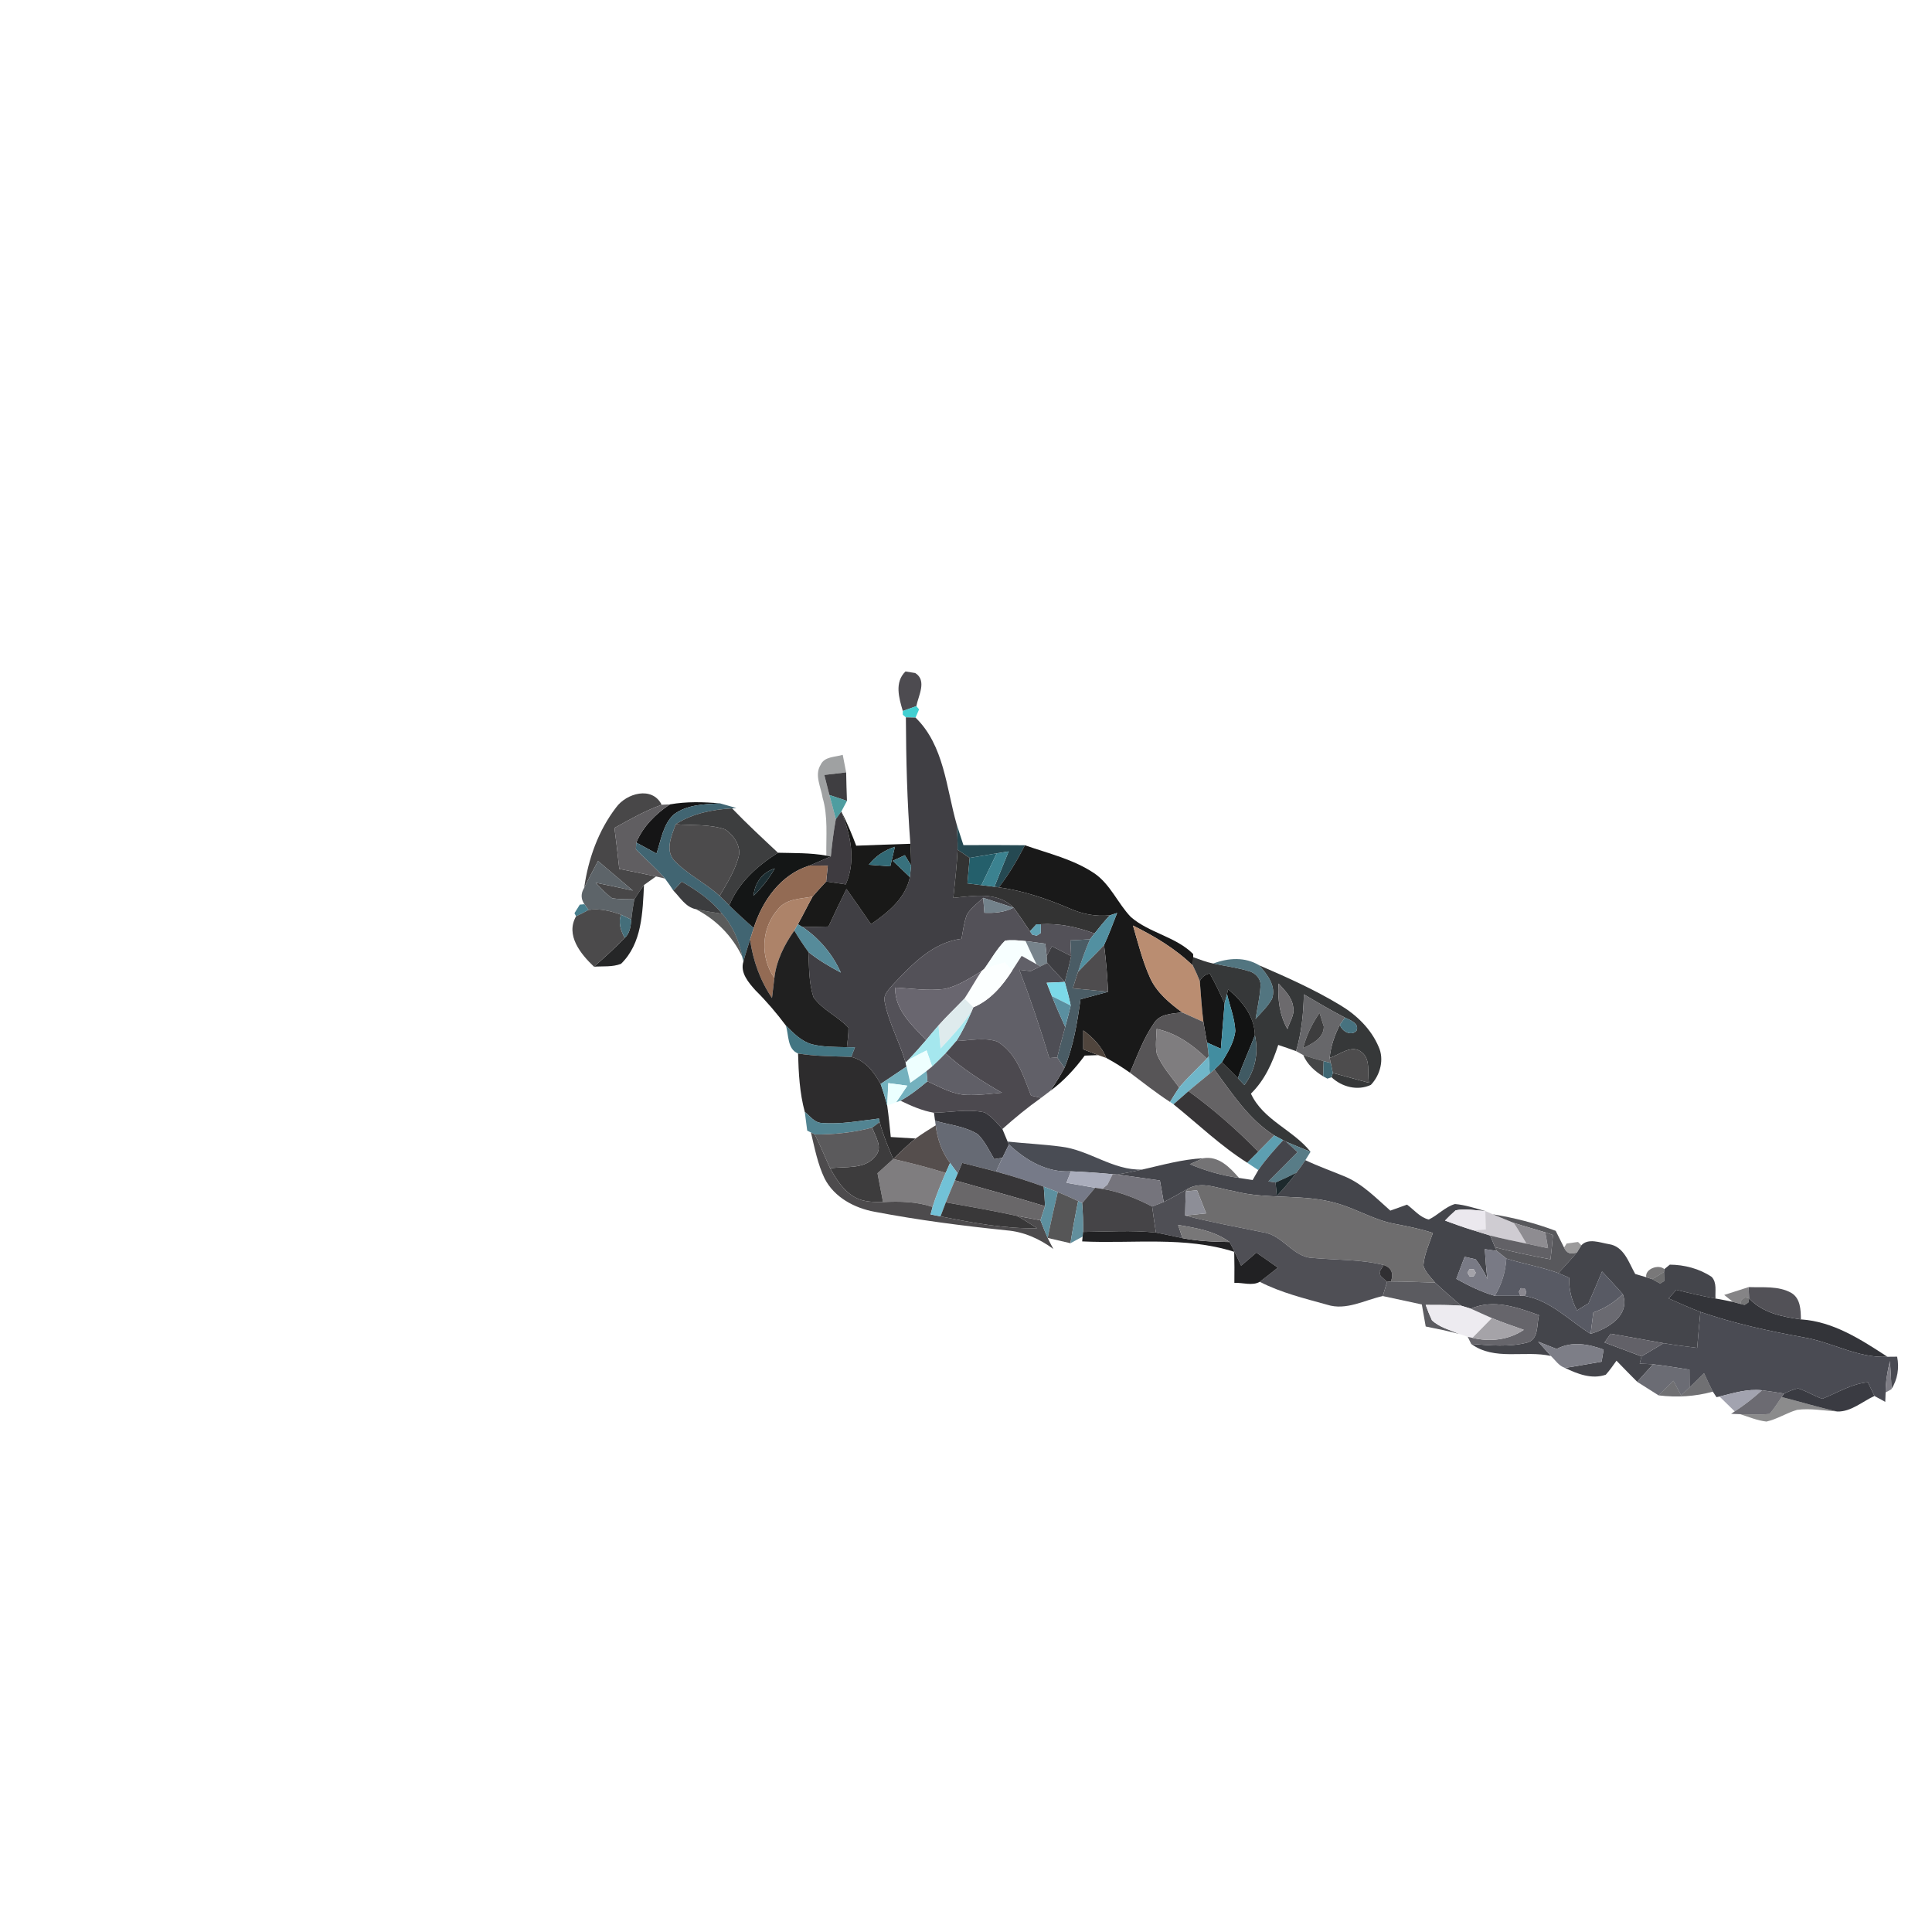 <?xml version="1.0" encoding="UTF-8" ?>
<!DOCTYPE svg PUBLIC "-//W3C//DTD SVG 1.1//EN" "http://www.w3.org/Graphics/SVG/1.1/DTD/svg11.dtd">
<svg width="384pt" height="384pt" viewBox="0 0 384 384" version="1.1" xmlns="http://www.w3.org/2000/svg">
<g id="#363439e1">
<path fill="#363439" opacity="0.88" d=" M 179.44 141.31 C 178.68 138.74 177.75 135.62 179.97 133.46 C 180.45 133.54 181.42 133.69 181.91 133.77 C 184.30 135.27 182.53 138.27 182.13 140.35 C 181.45 140.59 180.11 141.07 179.44 141.31 Z" />
</g>
<g id="#2ecacce9">
<path fill="#2ecacc" opacity="0.91" d=" M 179.44 141.31 C 180.11 141.07 181.45 140.59 182.13 140.35 L 182.67 141.00 C 182.50 141.41 182.15 142.22 181.97 142.63 C 181.49 142.62 180.53 142.59 180.05 142.58 L 179.43 142.05 L 179.44 141.31 Z" />
</g>
<g id="#403f44ff">
<path fill="#403f44" opacity="1.00" d=" M 180.05 142.58 C 180.53 142.59 181.49 142.62 181.97 142.63 C 187.68 148.19 188.07 156.62 190.15 163.87 C 190.29 165.54 190.34 167.21 190.33 168.89 C 190.17 172.09 189.82 175.28 189.48 178.46 C 193.53 178.08 198.25 177.14 201.45 180.40 C 199.44 179.74 197.42 179.10 195.42 178.45 C 194.30 179.53 192.94 180.45 192.16 181.83 C 191.60 183.36 191.41 184.99 191.11 186.59 C 185.37 187.32 181.31 191.66 177.54 195.63 C 176.74 196.60 175.53 197.62 175.82 199.04 C 176.62 203.28 178.81 207.09 180.00 211.22 L 180.18 211.99 C 178.46 213.14 176.75 214.30 175.03 215.45 C 173.72 213.07 171.96 210.75 169.19 210.06 C 169.38 209.58 169.75 208.63 169.93 208.16 C 169.53 208.15 168.73 208.15 168.33 208.14 C 168.47 206.85 168.66 205.56 168.64 204.26 C 166.54 202.00 163.47 200.75 161.69 198.20 C 160.73 195.31 160.84 192.21 160.67 189.21 C 162.66 190.82 164.87 192.11 167.12 193.31 C 165.48 189.63 162.83 186.49 159.49 184.24 C 161.22 184.26 162.94 184.20 164.67 184.15 C 165.82 181.64 167.02 179.16 168.24 176.69 C 169.89 179.00 171.51 181.34 173.12 183.69 C 176.50 181.35 179.97 178.58 180.85 174.33 C 180.91 173.75 181.03 172.60 181.09 172.02 C 181.10 170.58 181.03 169.14 180.94 167.71 C 180.30 159.35 180.09 150.96 180.05 142.58 Z" />
</g>
<g id="#0f161865">
<path fill="#0f1618" opacity="0.40" d=" M 163.08 152.06 C 163.84 150.33 165.97 150.50 167.50 150.03 C 167.73 151.19 167.96 152.35 168.18 153.52 C 166.73 153.68 165.29 153.85 163.84 154.03 C 164.18 155.35 164.51 156.68 164.85 158.01 C 165.27 159.61 165.73 161.21 166.13 162.81 C 165.68 165.27 165.38 167.75 165.13 170.23 L 164.24 170.06 C 164.17 166.22 164.60 162.30 163.50 158.56 C 163.18 156.45 161.85 154.09 163.08 152.06 Z" />
</g>
<g id="#37363af4">
<path fill="#37363a" opacity="0.96" d=" M 163.84 154.03 C 165.29 153.85 166.73 153.68 168.18 153.52 C 168.22 155.41 168.26 157.29 168.34 159.18 C 167.18 158.79 166.01 158.40 164.85 158.01 C 164.51 156.68 164.18 155.35 163.84 154.03 Z" />
</g>
<g id="#484748fd">
<path fill="#484748" opacity="1.00" d=" M 122.46 160.48 C 124.50 157.66 129.63 156.18 131.51 159.95 C 128.23 161.14 125.18 162.86 122.13 164.56 C 122.49 167.27 122.80 169.99 123.09 172.71 C 125.52 173.19 127.96 173.66 130.38 174.20 C 129.78 174.62 128.59 175.47 128.00 175.90 C 127.32 176.82 126.68 177.77 126.08 178.75 C 124.60 178.73 123.11 178.77 121.65 178.52 C 120.42 177.66 119.43 176.51 118.38 175.45 C 120.86 175.93 123.32 176.47 125.78 177.01 C 123.47 175.05 121.17 173.09 118.86 171.13 C 117.93 172.89 116.98 174.65 116.11 176.46 C 116.91 170.74 118.92 165.09 122.46 160.48 Z" />
</g>
<g id="#28878bd2">
<path fill="#28878b" opacity="0.82" d=" M 164.85 158.01 C 166.01 158.40 167.18 158.79 168.34 159.18 C 168.06 159.71 167.50 160.77 167.22 161.30 C 166.95 161.68 166.40 162.44 166.13 162.81 C 165.73 161.21 165.27 159.61 164.85 158.01 Z" />
</g>
<g id="#151516ff">
<path fill="#151516" opacity="1.00" d=" M 133.15 159.88 C 136.43 159.29 139.79 159.39 143.11 159.67 C 139.98 159.84 136.53 159.92 133.93 161.88 C 131.77 163.87 131.39 166.99 130.49 169.65 C 129.15 168.92 127.80 168.19 126.46 167.46 C 127.80 164.27 130.30 161.77 133.15 159.88 Z" />
</g>
<g id="#605e61ff">
<path fill="#605e61" opacity="1.00" d=" M 122.13 164.56 C 125.18 162.86 128.23 161.14 131.51 159.95 C 131.92 159.93 132.74 159.90 133.15 159.88 C 130.30 161.77 127.80 164.27 126.46 167.46 C 126.44 167.80 126.41 168.48 126.39 168.81 C 128.30 170.76 130.39 172.54 132.17 174.62 C 131.72 174.51 130.82 174.30 130.38 174.20 C 127.96 173.66 125.52 173.19 123.09 172.71 C 122.80 169.99 122.49 167.27 122.13 164.56 Z" />
</g>
<g id="#416572ff">
<path fill="#416572" opacity="1.00" d=" M 133.93 161.88 C 136.53 159.92 139.98 159.84 143.11 159.67 C 143.92 159.90 145.55 160.37 146.36 160.60 L 145.50 160.67 C 141.59 160.91 137.62 161.66 134.30 163.83 C 133.51 166.05 132.17 168.87 133.95 170.97 C 136.60 173.79 140.18 175.47 143.03 178.07 C 143.68 178.68 144.32 179.31 144.95 179.95 C 146.51 181.50 148.14 182.99 149.81 184.44 C 149.63 185.02 149.26 186.17 149.08 186.75 C 148.63 188.20 148.15 189.65 147.76 191.12 L 147.51 190.11 C 146.90 186.99 145.65 184.01 143.52 181.62 C 141.37 178.90 138.48 176.94 135.50 175.23 C 135.08 175.67 134.26 176.56 133.84 177.01 C 133.31 176.19 132.76 175.39 132.17 174.62 C 130.39 172.54 128.30 170.76 126.39 168.81 C 126.41 168.48 126.44 167.80 126.46 167.46 C 127.80 168.19 129.15 168.92 130.49 169.65 C 131.39 166.99 131.77 163.87 133.93 161.88 Z" />
</g>
<g id="#3d3e3fff">
<path fill="#3d3e3f" opacity="1.00" d=" M 134.30 163.83 C 137.62 161.66 141.59 160.91 145.50 160.67 C 148.43 163.72 151.54 166.59 154.63 169.49 C 150.56 172.07 146.81 175.38 144.95 179.95 C 144.32 179.31 143.68 178.68 143.03 178.07 C 144.41 175.70 145.92 173.34 146.69 170.68 C 147.52 168.43 145.94 166.06 144.11 164.85 C 140.97 163.77 137.57 164.09 134.30 163.83 Z" />
</g>
<g id="#3e3b40ff">
<path fill="#3e3b40" opacity="1.00" d=" M 166.13 162.81 C 166.40 162.44 166.95 161.68 167.22 161.30 C 169.05 165.91 170.20 171.05 168.10 175.78 C 166.80 175.59 165.51 175.40 164.21 175.21 C 164.32 174.16 164.42 173.11 164.53 172.06 C 163.32 172.03 162.12 172.02 160.92 172.03 C 162.32 171.43 163.72 170.83 165.13 170.23 C 165.38 167.75 165.68 165.27 166.13 162.81 Z" />
</g>
<g id="#191918ff">
<path fill="#191918" opacity="1.00" d=" M 167.22 161.30 C 168.36 163.49 169.31 165.78 170.18 168.09 C 173.76 167.94 177.35 167.83 180.94 167.71 C 181.03 169.14 181.10 170.58 181.09 172.02 C 180.78 171.51 180.15 170.49 179.84 169.98 C 179.24 170.26 178.05 170.81 177.45 171.09 C 178.58 172.17 179.71 173.25 180.85 174.33 C 179.97 178.58 176.50 181.35 173.12 183.69 C 171.51 181.34 169.89 179.00 168.24 176.69 C 167.02 179.16 165.82 181.64 164.67 184.15 C 162.94 184.20 161.22 184.26 159.49 184.24 L 158.58 183.71 C 159.60 181.90 160.50 180.03 161.51 178.21 C 162.37 177.18 163.29 176.20 164.21 175.21 C 165.51 175.40 166.80 175.59 168.10 175.78 C 170.20 171.05 169.05 165.91 167.22 161.30 M 172.69 171.87 C 174.11 171.98 175.53 172.09 176.95 172.19 C 177.26 170.89 177.57 169.60 177.87 168.31 C 175.82 168.98 174.02 170.15 172.69 171.87 Z" />
</g>
<g id="#4c4b4cff">
<path fill="#4c4b4c" opacity="1.00" d=" M 133.95 170.97 C 132.17 168.87 133.51 166.05 134.30 163.83 C 137.57 164.09 140.97 163.77 144.11 164.85 C 145.94 166.06 147.52 168.43 146.69 170.68 C 145.92 173.34 144.41 175.70 143.03 178.07 C 140.18 175.47 136.60 173.79 133.95 170.97 Z" />
</g>
<g id="#21464ff9">
<path fill="#21464f" opacity="0.98" d=" M 190.15 163.87 C 190.60 165.23 191.04 166.60 191.49 167.98 C 195.56 167.95 199.63 167.96 203.71 168.00 C 202.21 170.92 200.55 173.76 198.53 176.36 L 197.65 176.25 C 198.57 173.90 199.52 171.56 200.48 169.22 C 199.89 169.31 198.70 169.51 198.11 169.61 C 196.32 169.90 194.52 170.20 192.73 170.51 C 191.93 169.97 191.13 169.43 190.33 168.89 C 190.34 167.21 190.29 165.54 190.15 163.87 Z" />
</g>
<g id="#191919ff">
<path fill="#191919" opacity="1.00" d=" M 203.71 168.00 C 208.36 169.63 213.30 170.77 217.45 173.54 C 220.69 175.72 222.14 179.53 224.77 182.27 C 228.44 185.45 233.71 186.16 237.15 189.62 L 237.16 190.25 C 237.15 190.68 237.12 191.52 237.11 191.94 C 233.66 188.58 229.49 186.09 225.19 183.96 C 226.21 187.46 227.09 191.04 228.60 194.38 C 229.92 197.28 232.46 199.38 234.97 201.23 C 232.98 201.49 230.48 201.47 229.32 203.44 C 227.25 206.43 226.03 209.90 224.59 213.21 C 223.08 212.14 221.52 211.16 219.89 210.28 C 218.96 208.01 217.27 206.24 215.31 204.81 C 215.30 206.06 215.30 207.31 215.30 208.56 C 216.28 208.94 217.27 209.33 218.27 209.71 C 217.60 209.73 216.26 209.79 215.59 209.81 C 213.64 212.45 211.41 214.88 208.75 216.82 C 209.77 215.35 210.71 213.83 211.56 212.26 C 213.38 207.92 214.11 203.24 214.76 198.61 C 216.58 198.13 218.41 197.63 220.23 197.13 C 220.09 194.02 219.85 190.92 219.44 187.84 C 220.41 185.75 221.20 183.59 222.04 181.45 C 221.68 181.57 220.95 181.81 220.59 181.93 C 217.86 182.22 215.12 181.69 212.63 180.58 C 208.11 178.64 203.42 177.06 198.53 176.36 C 200.55 173.76 202.21 170.92 203.71 168.00 Z" />
</g>
<g id="#141616ff">
<path fill="#141616" opacity="1.00" d=" M 154.63 169.49 C 157.83 169.57 161.06 169.49 164.24 170.06 L 165.13 170.23 C 163.72 170.83 162.32 171.43 160.92 172.03 C 155.21 173.79 151.55 178.96 149.81 184.44 C 148.14 182.99 146.51 181.50 144.95 179.95 C 146.81 175.38 150.56 172.07 154.63 169.49 M 149.77 178.04 C 151.43 176.43 152.85 174.60 154.00 172.60 C 151.50 173.42 150.03 175.46 149.77 178.04 Z" />
</g>
<g id="#326975ff">
<path fill="#326975" opacity="1.00" d=" M 172.69 171.87 C 174.02 170.15 175.82 168.98 177.87 168.31 C 177.57 169.60 177.26 170.89 176.95 172.19 C 175.53 172.09 174.11 171.98 172.69 171.87 Z" />
</g>
<g id="#333333ff">
<path fill="#333333" opacity="1.00" d=" M 190.33 168.89 C 191.13 169.43 191.93 169.97 192.73 170.51 C 192.58 172.20 192.43 173.89 192.28 175.58 C 192.98 175.67 194.37 175.84 195.07 175.93 C 195.71 176.01 197.01 176.17 197.65 176.25 L 198.53 176.36 C 203.42 177.06 208.11 178.64 212.63 180.58 C 215.12 181.69 217.86 182.22 220.59 181.93 C 219.51 183.08 218.52 184.30 217.54 185.54 C 214.13 184.27 210.52 183.48 206.87 183.70 L 205.99 183.71 C 205.67 184.06 205.03 184.75 204.71 185.10 C 203.63 183.52 202.61 181.91 201.45 180.40 C 198.25 177.14 193.53 178.08 189.48 178.46 C 189.82 175.28 190.17 172.09 190.33 168.89 Z" />
</g>
<g id="#245f6bff">
<path fill="#245f6b" opacity="1.00" d=" M 192.73 170.51 C 194.52 170.20 196.32 169.90 198.11 169.61 C 197.09 171.71 196.08 173.82 195.07 175.93 C 194.37 175.84 192.98 175.67 192.28 175.58 C 192.43 173.89 192.58 172.20 192.73 170.51 Z" />
</g>
<g id="#3b8290ff">
<path fill="#3b8290" opacity="1.00" d=" M 198.11 169.61 C 198.70 169.51 199.89 169.31 200.48 169.22 C 199.52 171.56 198.57 173.90 197.65 176.25 C 197.01 176.17 195.71 176.01 195.07 175.93 C 196.08 173.82 197.09 171.71 198.11 169.61 Z" />
</g>
<g id="#38717dff">
<path fill="#38717d" opacity="1.00" d=" M 177.45 171.09 C 178.05 170.81 179.24 170.26 179.84 169.98 C 180.15 170.49 180.78 171.51 181.09 172.02 C 181.03 172.60 180.91 173.75 180.85 174.33 C 179.71 173.25 178.58 172.17 177.45 171.09 Z" />
</g>
<g id="#5d6469ff">
<path fill="#5d6469" opacity="1.00" d=" M 118.86 171.13 C 121.17 173.09 123.47 175.05 125.78 177.01 C 123.32 176.47 120.86 175.93 118.38 175.45 C 119.43 176.51 120.42 177.66 121.65 178.52 C 123.11 178.77 124.60 178.73 126.08 178.75 C 125.82 180.09 125.63 181.44 125.47 182.79 C 124.97 182.54 123.96 182.05 123.46 181.81 C 121.38 181.06 119.19 180.51 116.97 180.86 C 116.77 180.57 116.36 180.00 116.16 179.72 C 115.44 178.68 115.42 177.59 116.11 176.46 C 116.98 174.65 117.93 172.89 118.86 171.13 Z" />
</g>
<g id="#936b54ff">
<path fill="#936b54" opacity="1.00" d=" M 149.81 184.44 C 151.55 178.96 155.21 173.79 160.92 172.03 C 162.12 172.02 163.32 172.03 164.53 172.06 C 164.42 173.11 164.32 174.16 164.21 175.21 C 163.29 176.20 162.37 177.18 161.51 178.21 C 159.15 178.67 156.28 178.60 154.65 180.69 C 151.29 184.48 151.04 190.24 153.91 194.39 C 153.74 195.71 153.59 197.03 153.44 198.36 C 151.09 194.89 149.66 190.90 149.08 186.75 C 149.26 186.17 149.63 185.02 149.81 184.44 Z" />
</g>
<g id="#1d2f34ff">
<path fill="#1d2f34" opacity="1.00" d=" M 149.77 178.04 C 150.03 175.46 151.50 173.42 154.00 172.60 C 152.85 174.60 151.43 176.43 149.77 178.04 Z" />
</g>
<g id="#3c3d3fff">
<path fill="#3c3d3f" opacity="1.00" d=" M 135.50 175.23 C 138.48 176.94 141.37 178.90 143.52 181.62 C 141.77 181.35 140.02 181.08 138.29 180.70 C 136.27 180.31 135.18 178.36 133.84 177.01 C 134.26 176.56 135.08 175.67 135.50 175.23 Z" />
</g>
<g id="#212223fa">
<path fill="#212223" opacity="0.98" d=" M 126.08 178.75 C 126.68 177.77 127.32 176.82 128.00 175.90 C 127.72 181.33 127.62 187.51 123.43 191.57 C 121.73 192.24 119.84 192.01 118.06 192.14 C 120.15 190.29 122.23 188.43 124.16 186.41 C 125.21 185.52 125.36 184.07 125.47 182.79 C 125.63 181.44 125.82 180.09 126.08 178.75 Z" />
</g>
<g id="#ad8369ff">
<path fill="#ad8369" opacity="1.00" d=" M 154.65 180.69 C 156.28 178.60 159.15 178.67 161.51 178.21 C 160.50 180.03 159.60 181.90 158.58 183.71 C 158.40 184.02 158.05 184.65 157.87 184.96 C 155.88 187.78 154.31 190.92 153.91 194.39 C 151.04 190.24 151.29 184.48 154.65 180.69 Z" />
</g>
<g id="#535158ff">
<path fill="#535158" opacity="1.00" d=" M 192.16 181.83 C 192.94 180.45 194.30 179.53 195.42 178.45 C 195.47 179.19 195.59 180.68 195.65 181.42 C 197.64 181.50 199.66 181.35 201.45 180.40 C 202.61 181.91 203.63 183.52 204.71 185.10 L 205.19 185.78 L 206.06 185.97 L 206.85 185.47 C 206.85 185.03 206.86 184.14 206.87 183.70 C 210.52 183.48 214.13 184.27 217.54 185.54 C 217.32 185.82 216.87 186.39 216.65 186.68 C 215.35 186.79 214.05 186.84 212.75 186.90 C 212.81 187.94 212.86 188.98 212.90 190.03 C 211.62 189.37 210.35 188.72 209.08 188.08 C 208.82 188.56 208.30 189.51 208.04 189.99 C 207.98 189.38 207.84 188.18 207.77 187.57 C 206.46 187.39 205.15 187.20 203.84 187.05 C 202.49 186.92 201.12 186.77 199.77 186.96 C 198.11 188.60 197.00 190.69 195.63 192.56 L 195.07 193.04 C 192.74 194.42 190.42 196.00 187.73 196.56 C 184.46 196.99 181.17 196.46 177.91 196.29 C 177.85 200.75 181.27 203.76 184.08 206.72 C 182.93 208.07 181.75 209.38 180.54 210.67 L 180.00 211.22 C 178.81 207.09 176.62 203.28 175.82 199.04 C 175.53 197.62 176.74 196.60 177.54 195.63 C 181.31 191.66 185.37 187.32 191.11 186.59 C 191.41 184.99 191.60 183.36 192.16 181.83 Z" />
</g>
<g id="#73828bff">
<path fill="#73828b" opacity="1.00" d=" M 195.42 178.45 C 197.42 179.10 199.44 179.74 201.45 180.40 C 199.66 181.35 197.64 181.50 195.65 181.42 C 195.59 180.68 195.47 179.19 195.42 178.45 Z" />
</g>
<g id="#477e8dff">
<path fill="#477e8d" opacity="1.00" d=" M 116.16 179.72 C 116.36 180.00 116.77 180.57 116.97 180.86 C 116.17 181.31 115.34 181.73 114.50 182.12 L 114.18 181.50 C 114.45 181.07 114.98 180.22 115.24 179.80 L 116.16 179.72 Z" />
</g>
<g id="#4b4a4bff">
<path fill="#4b4a4b" opacity="1.00" d=" M 116.97 180.86 C 119.19 180.51 121.38 181.06 123.46 181.81 C 122.81 183.34 123.42 185.03 124.16 186.41 C 122.23 188.43 120.15 190.29 118.06 192.14 C 115.43 189.65 112.35 185.88 114.50 182.12 C 115.34 181.73 116.17 181.31 116.97 180.86 Z" />
</g>
<g id="#101212af">
<path fill="#101212" opacity="0.69" d=" M 138.29 180.70 C 140.02 181.08 141.77 181.35 143.52 181.62 C 145.65 184.01 146.90 186.99 147.51 190.11 C 145.53 186.03 142.33 182.76 138.29 180.70 Z" />
</g>
<g id="#5290a1ff">
<path fill="#5290a1" opacity="1.00" d=" M 220.59 181.93 C 220.95 181.81 221.68 181.57 222.04 181.45 C 221.20 183.59 220.41 185.75 219.44 187.84 C 217.77 189.68 215.95 191.37 214.26 193.19 C 214.97 190.99 215.72 188.79 216.65 186.68 C 216.87 186.39 217.32 185.82 217.54 185.54 C 218.52 184.30 219.51 183.08 220.59 181.93 Z" />
</g>
<g id="#446e7aff">
<path fill="#446e7a" opacity="1.00" d=" M 123.46 181.81 C 123.96 182.05 124.97 182.54 125.47 182.79 C 125.36 184.07 125.21 185.52 124.16 186.41 C 123.42 185.03 122.81 183.34 123.46 181.81 Z" />
</g>
<g id="#568b9aff">
<path fill="#568b9a" opacity="1.00" d=" M 157.87 184.96 C 158.05 184.65 158.40 184.02 158.58 183.71 L 159.49 184.24 C 162.83 186.49 165.48 189.63 167.12 193.31 C 164.87 192.11 162.66 190.82 160.67 189.21 C 159.67 187.84 158.74 186.42 157.87 184.96 Z" />
</g>
<g id="#61a3b5ff">
<path fill="#61a3b5" opacity="1.00" d=" M 204.71 185.10 C 205.03 184.75 205.67 184.06 205.99 183.71 L 206.87 183.70 C 206.86 184.14 206.85 185.03 206.85 185.47 L 206.06 185.97 L 205.19 185.78 L 204.71 185.10 Z" />
</g>
<g id="#ba8d71ff">
<path fill="#ba8d71" opacity="1.00" d=" M 225.19 183.96 C 229.49 186.09 233.66 188.58 237.11 191.94 C 237.61 192.94 238.06 193.96 238.47 195.00 C 238.70 197.71 238.84 200.42 239.19 203.12 C 237.78 202.50 236.37 201.87 234.97 201.23 C 232.46 199.38 229.92 197.28 228.60 194.38 C 227.09 191.04 226.21 187.46 225.19 183.96 Z" />
</g>
<g id="#202020ff">
<path fill="#202020" opacity="1.00" d=" M 153.91 194.39 C 154.31 190.92 155.88 187.78 157.87 184.96 C 158.74 186.42 159.67 187.84 160.67 189.21 C 160.84 192.21 160.73 195.31 161.69 198.20 C 163.47 200.75 166.54 202.00 168.64 204.26 C 168.66 205.56 168.47 206.85 168.33 208.14 C 166.02 208.08 163.67 208.13 161.41 207.57 C 159.28 206.98 157.69 205.34 156.19 203.82 C 154.34 201.35 152.34 199.00 150.15 196.83 C 148.79 195.31 147.06 193.32 147.76 191.12 C 148.15 189.65 148.63 188.20 149.08 186.75 C 149.66 190.90 151.09 194.89 153.44 198.36 C 153.59 197.03 153.74 195.71 153.91 194.39 Z" />
</g>
<g id="#f7ffffff">
<path fill="#f7ffff" opacity="1.00" d=" M 199.77 186.96 C 201.12 186.77 202.49 186.92 203.84 187.05 C 204.55 188.59 205.25 190.14 206.03 191.66 C 205.04 191.10 204.05 190.54 203.06 189.99 C 202.43 190.97 201.81 191.96 201.17 192.93 C 200.81 192.53 200.08 191.71 199.72 191.30 C 198.35 191.71 196.98 192.10 195.63 192.56 C 197.00 190.69 198.11 188.60 199.77 186.96 Z" />
</g>
<g id="#4a5c65ff">
<path fill="#4a5c65" opacity="1.00" d=" M 212.75 186.90 C 214.05 186.84 215.35 186.79 216.65 186.68 C 215.72 188.79 214.97 190.99 214.26 193.19 C 213.89 194.27 213.56 195.36 213.23 196.45 C 215.56 196.65 217.89 196.87 220.23 197.13 C 218.41 197.63 216.58 198.13 214.76 198.61 C 214.11 203.24 213.38 207.92 211.56 212.26 C 211.20 211.73 210.49 210.69 210.13 210.16 C 210.64 208.14 211.16 206.12 211.72 204.11 C 212.10 202.69 212.49 201.29 212.81 199.86 C 212.49 198.28 212.07 196.72 211.63 195.17 C 212.08 193.46 212.54 191.76 212.90 190.03 C 212.86 188.98 212.81 187.94 212.75 186.90 Z" />
</g>
<g id="#77838bff">
<path fill="#77838b" opacity="1.00" d=" M 203.84 187.05 C 205.15 187.20 206.46 187.39 207.77 187.57 C 207.84 188.18 207.98 189.38 208.04 189.99 C 208.07 190.34 208.12 191.05 208.15 191.40 C 207.80 191.57 207.12 191.91 206.78 192.08 L 206.03 191.66 C 205.25 190.14 204.55 188.59 203.84 187.05 Z" />
</g>
<g id="#3e3e42ff">
<path fill="#3e3e42" opacity="1.00" d=" M 209.08 188.08 C 210.35 188.72 211.62 189.37 212.90 190.03 C 212.54 191.76 212.08 193.46 211.63 195.17 C 210.45 193.93 209.27 192.69 208.15 191.40 C 208.12 191.05 208.07 190.34 208.04 189.99 C 208.30 189.51 208.82 188.56 209.08 188.08 Z" />
</g>
<g id="#4e4c4eff">
<path fill="#4e4c4e" opacity="1.00" d=" M 214.26 193.19 C 215.95 191.37 217.77 189.68 219.44 187.84 C 219.85 190.92 220.09 194.02 220.23 197.13 C 217.89 196.87 215.56 196.65 213.23 196.45 C 213.56 195.36 213.89 194.27 214.26 193.19 Z" />
</g>
<g id="#616068ff">
<path fill="#616068" opacity="1.00" d=" M 203.06 189.99 C 204.05 190.54 205.04 191.10 206.03 191.66 L 206.78 192.08 C 206.30 192.31 205.34 192.78 204.86 193.02 C 204.11 192.93 203.35 192.84 202.60 192.75 C 204.80 198.53 206.77 204.38 208.55 210.30 C 208.94 210.27 209.74 210.20 210.13 210.16 C 210.49 210.69 211.20 211.73 211.56 212.26 C 210.71 213.83 209.77 215.35 208.75 216.82 C 208.30 217.16 207.38 217.86 206.92 218.21 C 206.42 218.10 205.42 217.87 204.92 217.75 C 203.39 213.85 202.05 209.25 198.19 207.01 C 195.58 206.13 192.75 206.81 190.06 206.92 C 191.28 205.07 192.23 203.06 193.11 201.03 L 193.46 200.21 C 196.84 198.80 199.24 195.94 201.17 192.93 C 201.81 191.96 202.43 190.97 203.06 189.99 Z" />
</g>
<g id="#363839ff">
<path fill="#363839" opacity="1.00" d=" M 237.11 191.94 C 237.12 191.52 237.15 190.68 237.16 190.25 C 238.47 190.72 239.77 191.23 241.14 191.51 C 243.49 192.02 245.90 192.31 248.21 193.02 C 249.55 193.33 250.73 194.65 250.53 196.08 C 250.39 198.25 249.90 200.38 249.55 202.52 C 250.70 201.25 251.95 200.06 252.81 198.57 C 253.74 196.00 251.86 193.68 250.29 191.87 C 255.75 194.22 261.20 196.66 266.30 199.73 C 269.59 201.69 272.50 204.48 274.01 208.05 C 275.17 210.56 274.33 213.69 272.47 215.63 C 269.82 216.86 266.72 216.05 264.65 214.11 L 264.91 213.26 C 267.31 213.90 269.70 214.57 272.10 215.22 C 271.72 213.25 272.46 210.66 270.75 209.22 C 268.73 207.41 266.31 209.64 264.28 210.27 C 264.49 207.94 265.27 205.73 266.32 203.66 C 266.66 204.96 268.57 206.05 269.62 204.85 C 270.23 203.40 268.31 202.74 267.33 202.26 C 264.54 200.83 261.86 199.22 259.15 197.64 C 259.08 201.44 258.69 205.26 257.61 208.92 C 256.43 208.49 255.25 208.09 254.06 207.69 C 252.91 211.25 251.35 214.72 248.63 217.37 C 251.08 222.66 256.99 224.54 260.48 228.93 C 258.86 228.25 257.22 227.62 255.61 226.92 L 255.04 226.62 C 254.60 226.39 253.71 225.92 253.27 225.68 C 248.19 222.48 244.87 217.31 241.37 212.58 C 241.74 212.21 242.49 211.48 242.86 211.12 C 243.93 212.17 244.99 213.21 246.04 214.29 C 246.37 214.63 247.01 215.31 247.34 215.65 C 249.49 212.78 250.19 209.25 249.42 205.76 C 249.34 201.95 246.87 198.96 244.10 196.63 L 243.88 197.58 C 243.76 198.05 243.52 198.98 243.40 199.45 C 242.48 197.43 241.55 195.41 240.44 193.48 C 239.56 193.68 238.90 194.18 238.47 195.00 C 238.06 193.96 237.61 192.94 237.11 191.94 M 254.12 195.48 C 253.93 198.61 254.32 201.77 255.89 204.53 C 256.30 203.10 257.38 201.70 257.03 200.16 C 256.81 198.22 255.34 196.85 254.12 195.48 Z" />
</g>
<g id="#37606cdb">
<path fill="#37606c" opacity="0.86" d=" M 241.14 191.51 C 244.12 190.38 247.46 190.15 250.29 191.87 C 251.86 193.68 253.74 196.00 252.81 198.57 C 251.95 200.06 250.70 201.25 249.55 202.52 C 249.90 200.38 250.39 198.25 250.53 196.08 C 250.73 194.65 249.55 193.33 248.21 193.02 C 245.90 192.31 243.49 192.02 241.14 191.51 Z" />
</g>
<g id="#fcffffff">
<path fill="#fcffff" opacity="1.00" d=" M 195.63 192.56 C 196.98 192.10 198.35 191.71 199.72 191.30 C 200.08 191.71 200.81 192.53 201.17 192.93 C 199.24 195.94 196.84 198.80 193.46 200.21 C 193.02 199.78 192.14 198.91 191.69 198.48 C 192.86 196.69 193.89 194.82 195.07 193.04 L 195.63 192.56 Z" />
</g>
<g id="#4e4e55ff">
<path fill="#4e4e55" opacity="1.00" d=" M 202.60 192.75 C 203.35 192.84 204.11 192.93 204.86 193.02 C 205.34 192.78 206.30 192.31 206.78 192.08 C 207.12 191.91 207.80 191.57 208.15 191.40 C 209.27 192.69 210.45 193.93 211.63 195.17 C 210.73 195.21 208.93 195.29 208.03 195.33 C 208.37 196.22 208.72 197.11 209.08 198.00 C 209.90 200.06 210.79 202.09 211.72 204.11 C 211.16 206.12 210.64 208.14 210.13 210.16 C 209.74 210.20 208.94 210.27 208.55 210.30 C 206.77 204.38 204.80 198.53 202.60 192.75 Z" />
</g>
<g id="#69666fff">
<path fill="#69666f" opacity="1.00" d=" M 187.73 196.56 C 190.42 196.00 192.74 194.42 195.07 193.04 C 193.89 194.82 192.86 196.69 191.69 198.48 C 189.99 200.27 188.17 201.97 186.53 203.82 C 185.69 204.77 184.89 205.75 184.08 206.72 C 181.27 203.76 177.85 200.75 177.91 196.29 C 181.17 196.46 184.46 196.99 187.73 196.56 Z" />
</g>
<g id="#151515ff">
<path fill="#151515" opacity="1.00" d=" M 238.47 195.00 C 238.90 194.18 239.56 193.68 240.44 193.48 C 241.55 195.41 242.48 197.43 243.40 199.45 C 243.12 202.44 242.92 205.45 242.66 208.45 C 241.97 208.14 240.59 207.52 239.90 207.21 C 239.67 205.84 239.40 204.49 239.19 203.12 C 238.84 200.42 238.70 197.71 238.47 195.00 Z" />
</g>
<g id="#7cd9e8ff">
<path fill="#7cd9e8" opacity="1.00" d=" M 208.03 195.33 C 208.93 195.29 210.73 195.21 211.63 195.17 C 212.07 196.72 212.49 198.28 212.81 199.86 C 211.56 199.24 210.32 198.61 209.08 198.00 C 208.72 197.11 208.37 196.22 208.03 195.33 Z" />
</g>
<g id="#6c6a6dff">
<path fill="#6c6a6d" opacity="1.00" d=" M 254.12 195.48 C 255.34 196.85 256.81 198.22 257.03 200.16 C 257.38 201.70 256.30 203.10 255.89 204.53 C 254.32 201.77 253.93 198.61 254.12 195.48 Z" />
</g>
<g id="#121313ff">
<path fill="#121313" opacity="1.00" d=" M 244.10 196.63 C 246.87 198.96 249.34 201.95 249.42 205.76 C 248.34 208.62 247.03 211.39 246.04 214.29 C 244.99 213.21 243.93 212.17 242.86 211.12 C 244.01 209.19 245.29 207.18 245.53 204.90 C 245.41 202.38 244.45 200.01 243.88 197.58 L 244.10 196.63 Z" />
</g>
<g id="#5a8fa0ff">
<path fill="#5a8fa0" opacity="1.00" d=" M 209.08 198.00 C 210.32 198.61 211.56 199.24 212.81 199.86 C 212.49 201.29 212.10 202.69 211.72 204.11 C 210.79 202.09 209.90 200.06 209.08 198.00 Z" />
</g>
<g id="#428da0ff">
<path fill="#428da0" opacity="1.00" d=" M 243.40 199.45 C 243.52 198.98 243.76 198.05 243.88 197.58 C 244.45 200.01 245.41 202.38 245.53 204.90 C 245.29 207.18 244.01 209.19 242.86 211.12 C 242.49 211.48 241.74 212.21 241.37 212.58 C 241.14 212.78 240.67 213.18 240.44 213.38 C 240.38 212.24 240.31 211.10 240.23 209.96 C 240.16 209.04 240.05 208.12 239.90 207.21 C 240.59 207.52 241.97 208.14 242.66 208.45 C 242.92 205.45 243.12 202.44 243.40 199.45 Z" />
</g>
<g id="#67676aff">
<path fill="#67676a" opacity="1.00" d=" M 259.15 197.64 C 261.86 199.22 264.54 200.83 267.33 202.26 C 267.08 202.61 266.58 203.31 266.32 203.66 C 265.27 205.73 264.49 207.94 264.28 210.27 L 264.50 211.28 C 264.14 211.19 263.44 211.00 263.09 210.91 C 261.72 210.56 260.36 210.16 259.03 209.70 C 258.68 209.51 257.97 209.12 257.61 208.92 C 258.69 205.26 259.08 201.44 259.15 197.64 M 259.00 208.34 C 260.79 207.44 263.11 206.39 263.12 204.04 C 262.91 203.35 262.49 201.99 262.27 201.31 C 260.79 203.45 259.65 205.81 259.00 208.34 Z" />
</g>
<g id="#dfebedff">
<path fill="#dfebed" opacity="1.00" d=" M 186.53 203.82 C 188.17 201.97 189.99 200.27 191.69 198.48 C 192.14 198.91 193.02 199.78 193.46 200.21 L 193.11 201.03 C 191.32 203.70 189.14 206.06 186.95 208.40 C 186.80 206.87 186.66 205.35 186.53 203.82 Z" />
</g>
<g id="#a5e7eeff">
<path fill="#a5e7ee" opacity="1.00" d=" M 186.95 208.40 C 189.14 206.06 191.32 203.70 193.11 201.03 C 192.23 203.06 191.28 205.07 190.06 206.92 C 189.37 207.75 188.66 208.57 187.93 209.37 C 187.07 210.27 186.19 211.14 185.27 211.98 C 184.90 210.91 184.53 209.84 184.16 208.78 C 182.95 209.39 181.73 210.01 180.54 210.67 C 181.75 209.38 182.93 208.07 184.08 206.72 C 184.89 205.75 185.69 204.77 186.53 203.82 C 186.66 205.35 186.80 206.87 186.95 208.40 Z" />
</g>
<g id="#575557ff">
<path fill="#575557" opacity="1.00" d=" M 229.32 203.44 C 230.48 201.47 232.98 201.49 234.97 201.23 C 236.37 201.87 237.78 202.50 239.19 203.12 C 239.40 204.49 239.67 205.84 239.90 207.21 C 240.05 208.12 240.16 209.04 240.23 209.96 L 239.87 210.40 C 237.06 207.66 233.79 205.34 229.89 204.51 C 229.85 206.16 229.59 207.84 229.93 209.47 C 230.95 211.96 232.79 213.99 234.37 216.15 C 233.74 217.09 233.14 218.05 232.55 219.02 C 229.79 217.22 227.21 215.19 224.59 213.21 C 226.03 209.90 227.25 206.43 229.32 203.44 Z" />
</g>
<g id="#3d3d3eff">
<path fill="#3d3d3e" opacity="1.00" d=" M 259.00 208.34 C 259.65 205.81 260.79 203.45 262.27 201.31 C 262.49 201.99 262.91 203.35 263.12 204.04 C 263.11 206.39 260.79 207.44 259.00 208.34 Z" />
</g>
<g id="#47727fff">
<path fill="#47727f" opacity="1.00" d=" M 266.32 203.66 C 266.58 203.31 267.08 202.61 267.33 202.26 C 268.31 202.74 270.23 203.40 269.62 204.85 C 268.57 206.05 266.66 204.96 266.32 203.66 Z" />
</g>
<g id="#366c7aee">
<path fill="#366c7a" opacity="0.93" d=" M 156.19 203.82 C 157.69 205.34 159.28 206.98 161.41 207.57 C 163.67 208.13 166.02 208.08 168.33 208.14 C 168.73 208.15 169.53 208.15 169.93 208.16 C 169.75 208.63 169.38 209.58 169.19 210.06 C 165.66 209.94 162.11 209.96 158.62 209.39 C 156.44 208.51 156.80 205.69 156.19 203.82 Z" />
</g>
<g id="#50453dfd">
<path fill="#50453d" opacity="1.00" d=" M 215.31 204.81 C 217.27 206.24 218.96 208.01 219.89 210.28 C 219.49 210.14 218.67 209.85 218.27 209.71 C 217.27 209.33 216.28 208.94 215.30 208.56 C 215.30 207.31 215.30 206.06 215.31 204.81 Z" />
</g>
<g id="#7f7d7fff">
<path fill="#7f7d7f" opacity="1.00" d=" M 229.89 204.51 C 233.79 205.34 237.06 207.66 239.87 210.40 C 238.06 212.34 236.08 214.12 234.37 216.15 C 232.79 213.99 230.95 211.96 229.93 209.47 C 229.59 207.84 229.85 206.16 229.89 204.51 Z" />
<path fill="#7f7d7f" opacity="1.00" d=" M 177.54 230.36 C 181.05 231.15 184.52 232.06 187.96 233.12 C 187.00 235.34 186.08 237.58 185.36 239.89 C 182.18 238.81 178.82 238.75 175.51 238.92 C 175.13 237.01 174.77 235.10 174.41 233.19 C 175.45 232.25 176.50 231.31 177.54 230.36 Z" />
</g>
<g id="#4c494fff">
<path fill="#4c494f" opacity="1.00" d=" M 190.06 206.92 C 192.75 206.81 195.58 206.13 198.19 207.01 C 202.05 209.25 203.39 213.85 204.92 217.75 C 205.42 217.87 206.42 218.10 206.92 218.21 C 204.23 220.12 201.69 222.21 199.23 224.40 C 198.18 223.17 197.11 221.89 195.68 221.10 C 192.37 220.37 188.97 221.10 185.63 221.17 C 183.28 220.77 181.09 219.80 178.97 218.77 C 180.91 217.71 182.64 216.33 184.33 214.92 C 186.87 216.07 189.40 217.57 192.26 217.63 C 194.56 217.70 196.86 217.40 199.14 217.18 C 195.18 214.92 191.31 212.45 187.93 209.37 C 188.66 208.57 189.37 207.75 190.06 206.92 Z" />
</g>
<g id="#405a63ff">
<path fill="#405a63" opacity="1.00" d=" M 249.42 205.76 C 250.19 209.25 249.49 212.78 247.34 215.65 C 247.01 215.31 246.37 214.63 246.04 214.29 C 247.03 211.39 248.34 208.62 249.42 205.76 Z" />
</g>
<g id="#4d4c4dff">
<path fill="#4d4c4d" opacity="1.00" d=" M 264.28 210.27 C 266.31 209.64 268.73 207.41 270.75 209.22 C 272.46 210.66 271.72 213.25 272.10 215.22 C 269.70 214.57 267.31 213.90 264.91 213.26 C 264.81 212.76 264.60 211.78 264.50 211.28 L 264.28 210.27 Z" />
</g>
<g id="#2d2c2dff">
<path fill="#2d2c2d" opacity="1.00" d=" M 158.62 209.39 C 162.11 209.96 165.66 209.94 169.19 210.06 C 171.96 210.75 173.72 213.07 175.03 215.45 C 175.53 216.85 175.97 218.28 176.34 219.74 C 176.64 221.81 176.83 223.90 177.05 225.99 C 178.69 226.09 180.32 226.19 181.97 226.29 C 180.41 227.56 178.98 228.96 177.54 230.36 C 176.50 227.97 175.51 225.54 174.84 223.02 L 174.69 222.32 C 170.89 222.77 167.07 223.52 163.23 223.19 C 161.83 223.10 160.98 221.79 159.96 221.01 C 158.93 217.23 158.73 213.28 158.62 209.39 Z" />
</g>
<g id="#eeffffff">
<path fill="#eeffff" opacity="1.00" d=" M 180.54 210.67 C 181.73 210.01 182.95 209.39 184.16 208.78 C 184.53 209.84 184.90 210.91 185.27 211.98 C 184.99 212.21 184.43 212.66 184.15 212.89 C 183.09 213.69 182.01 214.46 180.93 215.23 C 180.68 214.15 180.43 213.07 180.18 211.99 L 180.00 211.22 L 180.54 210.67 Z" />
</g>
<g id="#605f67ff">
<path fill="#605f67" opacity="1.00" d=" M 185.27 211.98 C 186.19 211.14 187.07 210.27 187.93 209.37 C 191.31 212.45 195.18 214.92 199.14 217.18 C 196.86 217.40 194.56 217.70 192.26 217.63 C 189.40 217.57 186.87 216.07 184.33 214.92 C 184.28 214.41 184.19 213.40 184.15 212.89 C 184.43 212.66 184.99 212.21 185.27 211.98 Z" />
</g>
<g id="#70b6c9ff">
<path fill="#70b6c9" opacity="1.00" d=" M 239.87 210.40 L 240.23 209.96 C 240.31 211.10 240.38 212.24 240.44 213.38 C 239.03 214.55 237.60 215.68 236.22 216.88 C 235.23 217.75 234.24 218.62 233.25 219.49 L 232.55 219.02 C 233.14 218.05 233.74 217.09 234.37 216.15 C 236.08 214.12 238.06 212.34 239.87 210.40 Z" />
</g>
<g id="#1d1e1fd2">
<path fill="#1d1e1f" opacity="0.82" d=" M 259.03 209.70 C 260.36 210.16 261.72 210.56 263.09 210.91 C 263.07 211.66 263.02 213.18 262.99 213.93 C 261.30 212.90 259.82 211.55 259.03 209.70 Z" />
</g>
<g id="#3f6773ff">
<path fill="#3f6773" opacity="1.00" d=" M 263.09 210.91 C 263.44 211.00 264.14 211.19 264.50 211.28 C 264.60 211.78 264.81 212.76 264.91 213.26 L 264.65 214.11 L 263.83 214.39 L 262.99 213.93 C 263.02 213.18 263.07 211.66 263.09 210.91 Z" />
</g>
<g id="#74b1beff">
<path fill="#74b1be" opacity="1.00" d=" M 175.03 215.45 C 176.75 214.30 178.46 213.14 180.18 211.99 C 180.43 213.07 180.68 214.15 180.93 215.23 C 182.01 214.46 183.09 213.69 184.15 212.89 C 184.19 213.40 184.28 214.41 184.33 214.92 C 182.64 216.33 180.91 217.71 178.97 218.77 L 178.11 219.09 C 178.86 218.00 179.61 216.90 180.34 215.79 C 179.08 215.61 177.82 215.44 176.56 215.28 C 176.49 216.76 176.41 218.25 176.34 219.74 C 175.97 218.28 175.53 216.85 175.03 215.45 Z" />
</g>
<g id="#656365ff">
<path fill="#656365" opacity="1.00" d=" M 240.44 213.38 C 240.67 213.18 241.14 212.78 241.37 212.58 C 244.87 217.31 248.19 222.48 253.27 225.68 C 252.21 226.76 251.16 227.83 250.10 228.90 C 245.80 224.53 241.19 220.46 236.22 216.88 C 237.60 215.68 239.03 214.55 240.44 213.38 Z" />
</g>
<g id="#ebffffff">
<path fill="#ebffff" opacity="1.00" d=" M 176.56 215.28 C 177.82 215.44 179.08 215.61 180.34 215.79 C 179.61 216.90 178.86 218.00 178.11 219.09 C 177.67 219.25 176.78 219.58 176.34 219.74 C 176.41 218.25 176.49 216.76 176.56 215.28 Z" />
</g>
<g id="#373537ff">
<path fill="#373537" opacity="1.00" d=" M 233.25 219.49 C 234.24 218.62 235.23 217.75 236.22 216.88 C 241.19 220.46 245.80 224.53 250.10 228.90 C 249.36 229.64 248.63 230.37 247.90 231.10 C 242.61 227.76 238.10 223.40 233.25 219.49 Z" />
</g>
<g id="#4b7f8ef4">
<path fill="#4b7f8e" opacity="0.96" d=" M 159.96 221.01 C 160.98 221.79 161.83 223.10 163.23 223.19 C 167.07 223.52 170.89 222.77 174.69 222.32 L 174.84 223.02 C 174.47 223.29 173.74 223.84 173.37 224.12 C 169.64 225.10 165.78 225.51 161.94 225.48 L 161.18 225.09 L 160.44 224.72 C 160.29 223.48 160.12 222.24 159.96 221.01 Z" />
</g>
<g id="#35353afb">
<path fill="#35353a" opacity="1.00" d=" M 185.63 221.17 C 188.97 221.10 192.37 220.37 195.68 221.10 C 197.11 221.89 198.18 223.17 199.23 224.40 C 199.58 225.23 199.93 226.06 200.27 226.90 L 200.54 227.47 C 200.21 228.13 199.57 229.46 199.24 230.12 C 198.84 230.19 198.02 230.33 197.61 230.39 C 196.61 228.70 195.77 226.87 194.37 225.46 C 191.81 223.85 188.70 223.59 185.85 222.76 C 185.80 222.36 185.68 221.57 185.63 221.17 Z" />
</g>
<g id="#3d3c3dff">
<path fill="#3d3c3d" opacity="1.00" d=" M 173.37 224.12 C 173.74 223.84 174.47 223.29 174.84 223.02 C 175.51 225.54 176.50 227.97 177.54 230.36 C 176.50 231.31 175.45 232.25 174.41 233.19 C 174.77 235.10 175.13 237.01 175.51 238.92 C 173.69 238.91 171.77 238.93 170.11 238.07 C 167.74 236.84 166.25 234.48 165.00 232.21 C 167.99 231.78 171.88 232.52 173.97 229.81 C 175.59 228.07 173.96 225.92 173.37 224.12 Z" />
</g>
<g id="#666a74ff">
<path fill="#666a74" opacity="1.00" d=" M 185.85 222.76 C 188.70 223.59 191.81 223.85 194.37 225.46 C 195.77 226.87 196.61 228.70 197.61 230.39 C 198.02 230.33 198.84 230.19 199.24 230.12 C 198.81 231.03 198.39 231.94 197.97 232.86 C 195.73 232.26 193.49 231.70 191.24 231.14 C 191.02 231.66 190.58 232.72 190.36 233.24 C 189.98 232.72 189.21 231.67 188.83 231.15 C 187.19 228.97 186.28 226.36 185.98 223.66 L 185.85 222.76 Z" />
</g>
<g id="#5b5a5cff">
<path fill="#5b5a5c" opacity="1.00" d=" M 161.94 225.48 C 165.78 225.51 169.64 225.10 173.37 224.12 C 173.96 225.92 175.59 228.07 173.97 229.81 C 171.88 232.52 167.99 231.78 165.00 232.21 C 163.96 229.97 163.06 227.67 161.94 225.48 Z" />
</g>
<g id="#554e4dff">
<path fill="#554e4d" opacity="1.00" d=" M 181.97 226.29 C 183.27 225.35 184.63 224.51 185.98 223.66 C 186.28 226.36 187.19 228.97 188.83 231.15 C 188.61 231.64 188.17 232.63 187.96 233.12 C 184.52 232.06 181.05 231.15 177.54 230.36 C 178.98 228.96 180.41 227.56 181.97 226.29 Z" />
</g>
<g id="#4d4b4dfe">
<path fill="#4d4b4d" opacity="1.00" d=" M 161.18 225.09 L 161.94 225.48 C 163.06 227.67 163.96 229.97 165.00 232.21 C 166.25 234.48 167.74 236.84 170.11 238.07 C 171.77 238.93 173.69 238.91 175.51 238.92 C 178.82 238.75 182.18 238.81 185.36 239.89 C 185.26 240.26 185.06 241.01 184.96 241.38 C 185.46 241.47 186.45 241.66 186.94 241.76 C 193.27 243.04 199.66 244.25 206.14 244.12 C 204.83 243.28 203.52 242.44 202.18 241.68 C 203.71 241.98 205.25 242.25 206.80 242.54 C 207.25 243.71 207.72 244.89 208.23 246.05 C 208.59 246.79 208.97 247.52 209.37 248.25 C 206.64 246.23 203.47 244.81 200.06 244.54 C 191.30 243.64 182.56 242.51 173.90 240.86 C 169.87 240.14 165.82 238.00 163.90 234.24 C 162.51 231.35 161.92 228.18 161.18 225.09 Z" />
</g>
<g id="#5d9fb1ff">
<path fill="#5d9fb1" opacity="1.00" d=" M 253.27 225.68 C 253.71 225.92 254.60 226.39 255.04 226.62 C 253.30 228.52 251.56 230.44 250.10 232.57 C 249.55 232.20 248.45 231.47 247.90 231.10 C 248.63 230.37 249.36 229.64 250.10 228.90 C 251.16 227.83 252.21 226.76 253.27 225.68 Z" />
</g>
<g id="#587c87fe">
<path fill="#587c87" opacity="1.00" d=" M 255.61 226.92 C 257.22 227.62 258.86 228.25 260.48 228.93 C 260.22 229.35 259.71 230.18 259.45 230.59 C 258.89 231.44 258.30 232.27 257.68 233.07 C 256.31 233.77 254.93 234.42 253.53 235.03 C 253.17 234.98 252.45 234.87 252.09 234.82 C 254.04 232.90 255.96 230.95 257.88 228.99 C 257.13 228.29 256.38 227.59 255.61 226.92 Z" />
</g>
<g id="#494c54ff">
<path fill="#494c54" opacity="1.00" d=" M 200.27 226.90 C 203.80 227.28 207.34 227.43 210.85 227.90 C 216.49 228.55 221.19 232.66 227.02 232.46 C 225.35 232.83 223.68 233.18 222.00 233.45 L 221.15 233.38 C 218.39 233.12 215.62 232.92 212.85 232.81 C 208.11 233.10 203.86 230.63 200.54 227.47 L 200.27 226.90 Z" />
</g>
<g id="#44454bff">
<path fill="#44454b" opacity="1.00" d=" M 250.10 232.57 C 251.56 230.44 253.30 228.52 255.04 226.62 L 255.61 226.92 C 256.38 227.59 257.13 228.29 257.88 228.99 C 255.96 230.95 254.04 232.90 252.09 234.82 C 252.45 234.87 253.17 234.98 253.53 235.03 C 253.59 235.69 253.71 237.02 253.77 237.68 C 255.20 236.25 256.48 234.69 257.68 233.07 C 258.30 232.27 258.89 231.44 259.45 230.59 C 262.03 231.82 264.72 232.76 267.35 233.86 C 270.86 235.34 273.53 238.15 276.34 240.62 C 277.44 240.22 278.55 239.82 279.66 239.43 C 281.05 240.45 282.23 241.98 283.98 242.39 C 285.80 241.53 287.23 239.87 289.19 239.31 C 291.26 239.48 293.23 240.18 295.22 240.70 C 293.27 240.59 291.27 240.16 289.33 240.56 C 288.59 241.21 287.88 241.89 287.21 242.60 C 289.05 243.28 290.91 243.95 292.79 244.52 C 293.92 244.87 295.05 245.24 296.19 245.57 C 296.43 246.16 296.91 247.32 297.15 247.90 L 297.50 248.63 C 296.91 248.54 295.71 248.36 295.12 248.28 C 295.24 250.26 295.39 252.25 295.64 254.24 C 295.02 252.83 294.24 251.51 293.30 250.30 C 292.75 250.18 291.66 249.93 291.11 249.80 C 290.56 251.26 290.01 252.72 289.46 254.18 C 291.90 255.53 294.40 256.78 297.10 257.55 C 298.79 257.58 300.49 257.54 302.19 257.56 L 303.07 257.58 C 308.22 258.49 311.88 262.47 316.15 265.11 C 319.55 264.10 324.07 261.45 322.55 257.24 C 321.21 255.69 319.80 254.21 318.42 252.72 C 317.55 254.84 316.65 256.95 315.72 259.05 C 315.15 259.40 314.02 260.10 313.45 260.45 C 312.34 258.45 311.82 256.23 311.88 253.96 C 311.17 253.64 310.45 253.33 309.74 253.04 C 310.99 251.67 312.26 250.32 313.46 248.89 C 313.67 248.55 314.10 247.86 314.31 247.51 C 315.67 246.02 318.06 247.00 319.77 247.28 C 322.80 247.73 323.71 250.92 325.01 253.21 C 325.56 253.37 326.66 253.70 327.20 253.86 C 327.50 253.95 328.09 254.15 328.39 254.24 C 328.78 254.46 329.57 254.90 329.97 255.12 L 330.79 254.61 C 330.78 254.16 330.75 253.27 330.74 252.82 L 330.80 252.25 C 331.07 252.03 331.62 251.58 331.89 251.36 C 334.80 251.38 337.79 252.16 340.22 253.80 C 341.29 254.97 340.87 256.66 340.97 258.09 C 338.35 257.61 335.76 257.01 333.17 256.36 C 332.79 256.79 332.04 257.65 331.66 258.07 C 333.74 259.00 335.83 259.94 337.97 260.75 C 337.73 263.13 337.53 265.51 337.33 267.90 C 335.10 267.63 332.87 267.34 330.66 266.97 C 327.15 266.35 323.65 265.69 320.14 265.09 C 319.83 265.53 319.22 266.40 318.91 266.83 C 321.36 267.76 323.81 268.67 326.26 269.59 C 326.18 269.95 326.00 270.68 325.91 271.04 C 326.79 271.07 327.67 271.10 328.55 271.17 C 327.50 272.32 326.45 273.48 325.41 274.65 C 324.02 273.26 322.65 271.86 321.29 270.45 C 320.61 271.39 319.95 272.36 319.17 273.23 C 316.40 274.21 313.53 273.08 311.05 271.88 C 313.48 271.52 315.90 271.04 318.33 270.65 C 318.43 270.04 318.63 268.84 318.73 268.24 C 315.70 267.14 312.39 266.52 309.41 268.12 C 308.17 267.65 306.94 267.15 305.72 266.66 C 306.56 267.61 307.40 268.56 308.26 269.51 C 303.01 268.33 297.06 270.53 292.41 267.11 C 296.13 267.40 299.98 267.79 303.64 266.82 C 305.89 266.11 305.40 263.24 305.89 261.40 C 301.56 259.84 296.87 258.14 292.35 260.11 C 291.86 259.96 290.90 259.66 290.42 259.52 C 288.68 258.00 286.91 256.52 285.24 254.93 C 284.37 253.88 283.30 252.88 282.91 251.54 C 283.08 249.28 284.08 247.18 284.80 245.06 C 282.35 244.26 279.83 243.75 277.30 243.27 C 273.30 242.56 269.80 240.36 265.93 239.24 C 259.16 237.16 251.92 238.54 245.10 236.71 C 242.19 236.28 238.93 234.68 236.13 236.26 C 234.52 237.15 232.95 238.10 231.30 238.91 C 231.04 237.48 230.79 236.05 230.54 234.63 C 227.69 234.24 224.85 233.79 222.00 233.45 C 223.68 233.18 225.35 232.83 227.02 232.46 C 231.03 231.55 235.02 230.41 239.15 230.21 C 238.48 230.51 237.15 231.10 236.48 231.39 C 239.61 232.71 242.89 233.66 246.26 234.12 C 247.16 234.26 248.06 234.41 248.97 234.54 C 249.25 234.05 249.82 233.06 250.10 232.57 Z" />
</g>
<g id="#767a88ff">
<path fill="#767a88" opacity="1.00" d=" M 199.24 230.12 C 199.57 229.46 200.21 228.13 200.54 227.47 C 203.86 230.63 208.11 233.10 212.85 232.81 C 212.63 233.38 212.19 234.52 211.97 235.09 C 213.87 235.43 215.76 235.76 217.66 236.08 C 216.80 237.10 215.94 238.12 215.08 239.14 L 214.29 238.73 C 212.96 238.08 211.60 237.49 210.24 236.93 C 209.31 236.56 208.38 236.20 207.45 235.86 C 204.33 234.73 201.17 233.72 197.97 232.86 C 198.39 231.94 198.81 231.03 199.24 230.12 Z" />
</g>
<g id="#5b5a5cd7">
<path fill="#5b5a5c" opacity="0.84" d=" M 239.15 230.21 C 242.21 229.69 244.45 232.03 246.26 234.12 C 242.89 233.66 239.61 232.71 236.48 231.39 C 237.15 231.10 238.48 230.51 239.15 230.21 Z" />
</g>
<g id="#72c2d7ff">
<path fill="#72c2d7" opacity="1.00" d=" M 188.83 231.15 C 189.21 231.67 189.98 232.72 190.36 233.24 C 190.22 233.58 189.93 234.26 189.79 234.60 C 189.18 236.05 188.57 237.51 187.99 238.98 C 187.73 239.68 187.21 241.06 186.94 241.76 C 186.45 241.66 185.46 241.47 184.96 241.38 C 185.06 241.01 185.26 240.26 185.36 239.89 C 186.08 237.58 187.00 235.34 187.96 233.12 C 188.17 232.63 188.61 231.64 188.83 231.15 Z" />
</g>
<g id="#373638ff">
<path fill="#373638" opacity="1.00" d=" M 191.24 231.14 C 193.49 231.70 195.73 232.26 197.97 232.86 C 201.17 233.72 204.33 234.73 207.45 235.86 C 207.56 237.15 207.66 238.44 207.71 239.74 C 201.77 237.91 195.76 236.32 189.79 234.60 C 189.93 234.26 190.22 233.58 190.36 233.24 C 190.58 232.72 191.02 231.66 191.24 231.14 Z" />
</g>
<g id="#aaadbcff">
<path fill="#aaadbc" opacity="1.00" d=" M 212.85 232.81 C 215.62 232.92 218.39 233.12 221.15 233.38 C 220.89 233.90 220.37 234.95 220.11 235.47 C 219.86 235.68 219.35 236.09 219.09 236.30 C 218.73 236.25 218.02 236.13 217.66 236.08 C 215.76 235.76 213.87 235.43 211.97 235.09 C 212.19 234.52 212.63 233.38 212.85 232.81 Z" />
</g>
<g id="#75747cff">
<path fill="#75747c" opacity="1.00" d=" M 221.15 233.38 L 222.00 233.45 C 224.85 233.79 227.69 234.24 230.54 234.63 C 230.79 236.05 231.04 237.48 231.30 238.91 C 230.72 239.14 229.57 239.59 229.00 239.81 C 225.88 238.19 222.57 236.87 219.09 236.30 C 219.35 236.09 219.86 235.68 220.11 235.47 C 220.37 234.95 220.89 233.90 221.15 233.38 Z" />
</g>
<g id="#1d292dff">
<path fill="#1d292d" opacity="1.00" d=" M 253.53 235.03 C 254.93 234.42 256.31 233.77 257.68 233.07 C 256.48 234.69 255.20 236.25 253.77 237.68 C 253.71 237.02 253.59 235.69 253.53 235.03 Z" />
</g>
<g id="#696769ff">
<path fill="#696769" opacity="1.00" d=" M 187.99 238.98 C 188.57 237.51 189.18 236.05 189.79 234.60 C 195.76 236.32 201.77 237.91 207.71 239.74 C 207.48 240.44 207.02 241.84 206.80 242.54 C 205.25 242.25 203.71 241.98 202.18 241.68 C 197.47 240.65 192.73 239.82 187.99 238.98 Z" />
</g>
<g id="#6e6d6eff">
<path fill="#6e6d6e" opacity="1.00" d=" M 236.13 236.26 C 238.93 234.68 242.19 236.28 245.10 236.71 C 251.92 238.54 259.16 237.16 265.93 239.24 C 269.80 240.36 273.30 242.56 277.30 243.27 C 279.83 243.75 282.35 244.26 284.80 245.06 C 284.08 247.18 283.08 249.28 282.91 251.54 C 283.30 252.88 284.37 253.88 285.24 254.93 C 282.31 254.85 279.39 254.70 276.47 254.70 C 277.03 253.05 276.55 251.96 275.02 251.43 C 270.42 250.28 265.65 250.46 260.96 250.03 C 256.96 249.92 254.98 245.46 251.09 244.94 C 245.90 243.86 240.68 242.94 235.56 241.60 C 236.94 241.45 238.33 241.31 239.73 241.17 C 239.12 239.64 238.52 238.11 237.92 236.58 C 237.37 236.63 236.27 236.74 235.72 236.79 L 236.13 236.26 Z" />
</g>
<g id="#5d909fff">
<path fill="#5d909f" opacity="1.00" d=" M 207.45 235.86 C 208.38 236.20 209.31 236.56 210.24 236.93 C 209.53 239.96 208.84 242.99 208.23 246.05 C 207.72 244.89 207.25 243.71 206.80 242.54 C 207.02 241.84 207.48 240.44 207.71 239.74 C 207.66 238.44 207.56 237.15 207.45 235.86 Z" />
</g>
<g id="#454447ff">
<path fill="#454447" opacity="1.00" d=" M 217.66 236.08 C 218.02 236.13 218.73 236.25 219.09 236.30 C 222.57 236.87 225.88 238.19 229.00 239.81 C 229.23 241.54 229.49 243.26 229.75 244.99 C 224.93 244.47 220.09 244.82 215.27 244.86 C 215.31 242.95 215.24 241.04 215.08 239.14 C 215.94 238.12 216.80 237.10 217.66 236.08 Z" />
</g>
<g id="#4f4f55ff">
<path fill="#4f4f55" opacity="1.00" d=" M 231.30 238.91 C 232.95 238.10 234.52 237.15 236.13 236.26 L 235.72 236.79 C 235.61 238.39 235.59 239.99 235.56 241.60 C 240.68 242.94 245.90 243.86 251.09 244.94 C 254.98 245.46 256.96 249.92 260.96 250.03 C 265.65 250.46 270.42 250.28 275.02 251.43 C 274.82 251.76 274.41 252.41 274.20 252.74 L 274.38 253.59 C 274.71 253.89 275.36 254.49 275.69 254.79 C 275.41 255.73 275.12 256.66 274.84 257.60 C 271.23 258.40 267.55 260.53 263.80 259.33 C 259.25 258.06 254.61 256.94 250.39 254.77 C 251.61 253.86 252.80 252.90 253.99 251.95 C 252.56 250.96 251.14 249.96 249.72 248.97 C 248.70 249.83 247.69 250.70 246.68 251.57 C 245.95 249.98 245.22 248.39 244.38 246.86 C 241.41 244.66 237.71 244.07 234.16 243.47 C 234.38 244.12 234.82 245.43 235.03 246.09 C 233.27 245.73 231.52 245.31 229.75 244.99 C 229.49 243.26 229.23 241.54 229.00 239.81 C 229.57 239.59 230.72 239.14 231.30 238.91 Z" />
</g>
<g id="#8d8e97ff">
<path fill="#8d8e97" opacity="1.00" d=" M 235.72 236.79 C 236.27 236.74 237.37 236.63 237.92 236.58 C 238.52 238.11 239.12 239.64 239.73 241.17 C 238.33 241.31 236.94 241.45 235.56 241.60 C 235.59 239.99 235.61 238.39 235.72 236.79 Z" />
</g>
<g id="#565657ff">
<path fill="#565657" opacity="1.00" d=" M 210.24 236.93 C 211.60 237.49 212.96 238.08 214.29 238.73 C 213.72 241.50 213.21 244.29 212.76 247.10 C 211.25 246.75 209.74 246.41 208.23 246.05 C 208.84 242.99 209.53 239.96 210.24 236.93 Z" />
</g>
<g id="#393839ff">
<path fill="#393839" opacity="1.00" d=" M 186.94 241.76 C 187.21 241.06 187.73 239.68 187.99 238.98 C 192.73 239.82 197.47 240.65 202.18 241.68 C 203.52 242.44 204.83 243.28 206.14 244.12 C 199.66 244.25 193.27 243.04 186.94 241.76 Z" />
</g>
<g id="#628f9dff">
<path fill="#628f9d" opacity="1.00" d=" M 214.29 238.73 L 215.08 239.14 C 215.24 241.04 215.31 242.95 215.27 244.86 L 215.18 245.78 C 214.57 246.11 213.36 246.77 212.76 247.10 C 213.21 244.29 213.72 241.50 214.29 238.73 Z" />
</g>
<g id="#ebe8eeff">
<path fill="#ebe8ee" opacity="1.00" d=" M 289.33 240.56 C 291.27 240.16 293.27 240.59 295.22 240.70 C 295.24 241.92 295.27 243.14 295.30 244.37 C 294.67 244.41 293.42 244.48 292.79 244.52 C 290.91 243.95 289.05 243.28 287.21 242.60 C 287.88 241.89 288.59 241.21 289.33 240.56 Z" />
</g>
<g id="#cfccd2ff">
<path fill="#cfccd2" opacity="1.00" d=" M 295.22 240.70 C 295.59 240.87 296.33 241.19 296.70 241.35 C 298.08 241.93 299.48 242.50 300.87 243.06 C 301.77 244.40 302.58 245.79 303.40 247.18 C 300.99 246.67 298.57 246.19 296.19 245.57 C 295.05 245.24 293.92 244.87 292.79 244.52 C 293.42 244.48 294.67 244.41 295.30 244.37 C 295.27 243.14 295.24 241.92 295.22 240.70 Z" />
</g>
<g id="#39393ed5">
<path fill="#39393e" opacity="0.84" d=" M 296.70 241.35 C 300.96 242.04 305.16 243.11 309.21 244.64 C 309.75 245.75 310.31 246.85 310.87 247.96 C 311.37 249.11 312.24 249.42 313.46 248.89 C 312.26 250.32 310.99 251.67 309.74 253.04 C 306.37 251.81 302.81 251.22 299.40 250.15 C 298.93 249.77 297.98 249.01 297.50 248.63 L 297.15 247.90 C 300.79 248.85 304.48 249.62 308.18 250.30 C 308.36 248.69 308.54 247.08 308.66 245.47 C 308.28 245.34 307.52 245.08 307.14 244.95 C 305.06 244.29 302.95 243.73 300.87 243.06 C 299.48 242.50 298.08 241.93 296.70 241.35 Z" />
</g>
<g id="#8e8c91fe">
<path fill="#8e8c91" opacity="1.00" d=" M 300.87 243.06 C 302.95 243.73 305.06 244.29 307.14 244.95 C 307.32 245.99 307.51 247.04 307.69 248.09 C 306.26 247.78 304.83 247.48 303.40 247.18 C 302.58 245.79 301.77 244.40 300.87 243.06 Z" />
</g>
<g id="#212123fd">
<path fill="#212123" opacity="1.00" d=" M 215.27 244.86 C 220.09 244.82 224.93 244.47 229.75 244.99 C 231.52 245.31 233.27 245.73 235.03 246.09 C 238.11 246.69 241.25 246.82 244.38 246.86 C 245.22 248.39 245.95 249.98 246.68 251.57 C 247.69 250.70 248.70 249.83 249.72 248.97 C 251.14 249.96 252.56 250.96 253.99 251.95 C 252.80 252.90 251.61 253.86 250.39 254.77 C 248.87 255.63 246.99 254.89 245.34 254.98 C 245.36 252.92 245.37 250.86 245.31 248.81 C 235.51 245.68 225.17 247.22 215.09 246.74 L 215.18 245.78 L 215.27 244.86 Z" />
</g>
<g id="#787778ff">
<path fill="#787778" opacity="1.00" d=" M 234.16 243.47 C 237.71 244.07 241.41 244.66 244.38 246.86 C 241.25 246.82 238.11 246.69 235.03 246.09 C 234.82 245.43 234.38 244.12 234.16 243.47 Z" />
</g>
<g id="#626166fe">
<path fill="#626166" opacity="1.00" d=" M 307.14 244.95 C 307.52 245.08 308.28 245.34 308.66 245.47 C 308.54 247.08 308.36 248.69 308.18 250.30 C 304.48 249.62 300.79 248.85 297.15 247.90 C 296.91 247.32 296.43 246.16 296.19 245.57 C 298.57 246.19 300.99 246.67 303.40 247.18 C 304.83 247.48 306.26 247.78 307.69 248.09 C 307.51 247.04 307.32 245.99 307.14 244.95 Z" />
</g>
<g id="#767476ba">
<path fill="#767476" opacity="0.73" d=" M 311.39 247.15 C 311.95 247.08 313.09 246.93 313.65 246.85 L 314.31 247.51 C 314.10 247.86 313.67 248.55 313.46 248.89 C 312.24 249.42 311.37 249.11 310.87 247.96 L 311.39 247.15 Z" />
</g>
<g id="#797a85ff">
<path fill="#797a85" opacity="1.00" d=" M 295.12 248.28 C 295.71 248.36 296.91 248.54 297.50 248.63 C 297.98 249.01 298.93 249.77 299.40 250.15 C 299.23 252.77 298.49 255.31 297.10 257.55 C 294.40 256.78 291.90 255.53 289.46 254.18 C 290.01 252.72 290.56 251.26 291.11 249.80 C 291.66 249.93 292.75 250.18 293.30 250.30 C 294.24 251.51 295.02 252.83 295.64 254.24 C 295.39 252.25 295.24 250.26 295.12 248.28 M 292.09 252.25 L 291.67 252.96 L 292.08 253.68 L 292.90 253.69 L 293.32 252.97 L 292.91 252.26 L 292.09 252.25 Z" />
</g>
<g id="#585a64ff">
<path fill="#585a64" opacity="1.00" d=" M 299.40 250.15 C 302.81 251.22 306.37 251.81 309.74 253.04 C 310.45 253.33 311.17 253.64 311.88 253.96 C 311.82 256.23 312.34 258.45 313.45 260.45 C 314.02 260.10 315.15 259.40 315.72 259.05 C 316.65 256.95 317.55 254.84 318.42 252.72 C 319.80 254.21 321.21 255.69 322.55 257.24 C 320.87 258.85 318.91 260.12 316.69 260.86 C 316.50 262.27 316.32 263.69 316.15 265.11 C 311.88 262.47 308.22 258.49 303.07 257.58 L 303.38 256.80 L 303.03 256.06 L 302.26 256.04 L 301.89 256.76 L 302.19 257.56 C 300.49 257.54 298.79 257.58 297.10 257.55 C 298.49 255.31 299.23 252.77 299.40 250.15 Z" />
</g>
<g id="#302f32ff">
<path fill="#302f32" opacity="1.00" d=" M 274.20 252.74 C 274.41 252.41 274.82 251.76 275.02 251.43 C 276.55 251.96 277.03 253.05 276.47 254.70 L 275.69 254.79 C 275.36 254.49 274.71 253.89 274.38 253.59 L 274.20 252.74 Z" />
</g>
<g id="#a3a2a9ff">
<path fill="#a3a2a9" opacity="1.00" d=" M 292.09 252.25 L 292.91 252.26 L 293.32 252.97 L 292.90 253.69 L 292.08 253.68 L 291.67 252.96 L 292.09 252.25 Z" />
</g>
<g id="#616061d7">
<path fill="#616061" opacity="0.84" d=" M 327.20 253.86 C 326.90 252.21 329.67 251.20 330.80 252.25 L 330.74 252.82 C 330.15 253.17 328.98 253.89 328.39 254.24 C 328.09 254.15 327.50 253.95 327.20 253.86 Z" />
</g>
<g id="#262627ac">
<path fill="#262627" opacity="0.67" d=" M 328.39 254.24 C 328.98 253.89 330.15 253.17 330.74 252.82 C 330.75 253.27 330.78 254.16 330.79 254.61 L 329.97 255.12 C 329.57 254.90 328.78 254.46 328.39 254.24 Z" />
</g>
<g id="#5b5b60ff">
<path fill="#5b5b60" opacity="1.00" d=" M 275.69 254.79 L 276.47 254.70 C 279.39 254.70 282.31 254.85 285.24 254.93 C 286.91 256.52 288.68 258.00 290.42 259.52 C 288.07 259.35 285.72 259.36 283.37 259.36 C 283.73 260.40 284.14 261.42 284.61 262.42 C 286.12 263.84 288.23 264.35 290.09 265.15 C 287.87 264.57 285.62 264.09 283.37 263.65 C 283.10 262.19 282.85 260.73 282.60 259.27 C 280.01 258.72 277.42 258.17 274.84 257.60 C 275.12 256.66 275.41 255.73 275.69 254.79 Z" />
</g>
<g id="#89878fff">
<path fill="#89878f" opacity="1.00" d=" M 302.26 256.04 L 303.03 256.06 L 303.38 256.80 L 303.07 257.58 L 302.19 257.56 L 301.89 256.76 L 302.26 256.04 Z" />
</g>
<g id="#333439ff">
<path fill="#333439" opacity="1.00" d=" M 333.17 256.36 C 335.76 257.01 338.35 257.61 340.97 258.09 C 342.12 258.29 343.26 258.51 344.41 258.75 C 344.80 258.86 345.58 259.06 345.96 259.17 L 346.76 259.37 L 347.51 258.88 L 347.66 258.06 C 350.30 260.95 354.24 261.72 357.95 262.24 C 364.42 262.66 369.88 266.25 375.15 269.67 C 369.29 269.99 364.12 266.76 358.49 265.81 C 351.55 264.56 344.64 263.05 337.97 260.75 C 335.83 259.94 333.74 259.00 331.66 258.07 C 332.04 257.65 332.79 256.79 333.17 256.36 Z" />
</g>
<g id="#4f4d50b1">
<path fill="#4f4d50" opacity="0.69" d=" M 342.70 257.38 C 344.31 256.85 345.93 256.33 347.55 255.82 C 347.58 256.38 347.64 257.50 347.66 258.06 L 346.86 257.87 L 346.12 258.36 L 345.96 259.17 C 345.58 259.06 344.80 258.86 344.41 258.75 C 343.98 258.41 343.12 257.72 342.70 257.38 Z" />
</g>
<g id="#525157fe">
<path fill="#525157" opacity="1.00" d=" M 347.55 255.82 C 350.38 255.93 353.50 255.53 356.07 256.99 C 357.88 258.11 357.91 260.35 357.95 262.24 C 354.24 261.72 350.30 260.95 347.66 258.06 C 347.64 257.50 347.58 256.38 347.55 255.82 Z" />
</g>
<g id="#6a6a71ff">
<path fill="#6a6a71" opacity="1.00" d=" M 316.69 260.86 C 318.91 260.12 320.87 258.85 322.55 257.24 C 324.07 261.45 319.55 264.10 316.15 265.11 C 316.32 263.69 316.50 262.27 316.69 260.86 Z" />
</g>
<g id="#1a1a1b99">
<path fill="#1a1a1b" opacity="0.60" d=" M 346.12 258.36 L 346.86 257.87 L 347.66 258.06 L 347.51 258.88 L 346.76 259.37 L 345.96 259.17 L 346.12 258.36 Z" />
</g>
<g id="#edebf0ff">
<path fill="#edebf0" opacity="1.00" d=" M 283.37 259.36 C 285.72 259.36 288.07 259.35 290.42 259.52 C 290.90 259.66 291.86 259.96 292.35 260.11 C 293.74 260.72 295.11 261.38 296.52 261.98 C 295.23 263.29 293.94 264.60 292.66 265.91 L 291.72 265.70 C 291.32 265.56 290.50 265.29 290.09 265.15 C 288.23 264.35 286.12 263.84 284.61 262.42 C 284.14 261.42 283.73 260.40 283.37 259.36 Z" />
</g>
<g id="#66656bff">
<path fill="#66656b" opacity="1.00" d=" M 292.35 260.11 C 296.87 258.14 301.56 259.84 305.89 261.40 C 305.40 263.24 305.89 266.11 303.64 266.82 C 299.98 267.79 296.13 267.40 292.41 267.11 C 292.24 266.76 291.89 266.05 291.72 265.70 L 292.66 265.91 C 296.17 266.75 299.82 266.34 302.87 264.32 C 300.74 263.56 298.60 262.85 296.52 261.98 C 295.11 261.38 293.74 260.72 292.35 260.11 Z" />
</g>
<g id="#4a4b53ff">
<path fill="#4a4b53" opacity="1.00" d=" M 337.97 260.75 C 344.64 263.05 351.55 264.56 358.49 265.81 C 364.12 266.76 369.29 269.99 375.15 269.67 C 375.63 269.66 376.59 269.66 377.07 269.65 C 377.53 271.90 377.15 274.17 375.93 276.13 C 375.90 274.25 375.78 272.38 375.64 270.52 C 375.13 272.56 374.79 274.65 374.78 276.76 C 374.76 277.23 374.73 278.16 374.71 278.63 C 374.17 278.34 373.10 277.75 372.56 277.46 C 372.23 276.78 371.58 275.42 371.26 274.74 C 367.96 275.03 365.19 276.85 362.19 278.02 C 360.54 277.45 359.06 276.48 357.39 275.96 C 356.40 276.13 355.49 276.57 354.59 276.99 C 353.13 276.75 351.68 276.51 350.22 276.33 C 347.33 276.01 344.54 276.88 341.77 277.57 L 341.17 277.70 C 340.99 277.43 340.62 276.88 340.44 276.60 C 339.82 275.39 339.25 274.16 338.69 272.93 C 337.73 273.87 336.77 274.82 335.81 275.76 C 335.80 274.58 335.79 273.40 335.79 272.23 C 333.38 271.86 330.98 271.44 328.55 271.17 C 327.67 271.10 326.79 271.07 325.91 271.04 C 326.00 270.68 326.18 269.95 326.26 269.59 C 327.72 268.71 329.19 267.84 330.66 266.97 C 332.87 267.34 335.10 267.63 337.33 267.90 C 337.53 265.51 337.73 263.13 337.97 260.75 Z" />
</g>
<g id="#a5a3a8ff">
<path fill="#a5a3a8" opacity="1.00" d=" M 296.52 261.98 C 298.60 262.85 300.74 263.56 302.87 264.32 C 299.82 266.34 296.17 266.75 292.66 265.91 C 293.94 264.60 295.23 263.29 296.52 261.98 Z" />
</g>
<g id="#626168ff">
<path fill="#626168" opacity="1.00" d=" M 320.14 265.09 C 323.65 265.69 327.15 266.35 330.66 266.97 C 329.19 267.84 327.72 268.71 326.26 269.59 C 323.81 268.67 321.36 267.76 318.91 266.83 C 319.22 266.40 319.83 265.53 320.14 265.09 Z" />
</g>
<g id="#7d7e87ff">
<path fill="#7d7e87" opacity="1.00" d=" M 305.72 266.66 C 306.94 267.15 308.17 267.65 309.41 268.12 C 312.39 266.52 315.70 267.14 318.73 268.24 C 318.63 268.84 318.43 270.04 318.33 270.65 C 315.90 271.04 313.48 271.52 311.05 271.88 C 309.84 271.49 309.13 270.34 308.26 269.51 C 307.40 268.56 306.56 267.61 305.72 266.66 Z" />
</g>
<g id="#6b6c74ff">
<path fill="#6b6c74" opacity="1.00" d=" M 328.55 271.17 C 330.98 271.44 333.38 271.86 335.79 272.23 C 335.79 273.40 335.80 274.58 335.81 275.76 C 335.39 276.16 334.55 276.95 334.14 277.35 C 333.62 276.38 333.11 275.41 332.61 274.44 C 331.62 275.40 330.63 276.37 329.65 277.34 C 328.23 276.45 326.82 275.55 325.41 274.65 C 326.45 273.48 327.50 272.32 328.55 271.17 Z" />
</g>
<g id="#7e7d85fe">
<path fill="#7e7d85" opacity="1.00" d=" M 374.78 276.76 C 374.79 274.65 375.13 272.56 375.64 270.52 C 375.78 272.38 375.90 274.25 375.93 276.13 L 374.78 276.76 Z" />
</g>
<g id="#2b2b2faa">
<path fill="#2b2b2f" opacity="0.67" d=" M 335.81 275.76 C 336.77 274.82 337.73 273.87 338.69 272.93 C 339.25 274.16 339.82 275.39 340.44 276.60 C 336.93 277.57 333.27 277.79 329.65 277.34 C 330.63 276.37 331.62 275.40 332.61 274.44 C 333.11 275.41 333.62 276.38 334.14 277.35 C 334.55 276.95 335.39 276.16 335.81 275.76 Z" />
</g>
<g id="#a2a3afff">
<path fill="#a2a3af" opacity="1.00" d=" M 341.77 277.57 C 344.54 276.88 347.33 276.01 350.22 276.33 C 348.52 277.87 346.71 279.28 344.79 280.53 C 343.79 279.54 342.78 278.55 341.77 277.57 Z" />
</g>
<g id="#3a3b42ff">
<path fill="#3a3b42" opacity="1.00" d=" M 357.39 275.96 C 359.06 276.48 360.54 277.45 362.19 278.02 C 365.19 276.85 367.96 275.03 371.26 274.74 C 371.58 275.42 372.23 276.78 372.56 277.46 C 370.18 278.55 367.90 280.63 365.18 280.55 C 361.46 279.73 357.81 278.62 354.13 277.67 L 354.59 276.99 C 355.49 276.57 356.40 276.13 357.39 275.96 Z" />
</g>
<g id="#6c6b72ff">
<path fill="#6c6b72" opacity="1.00" d=" M 350.22 276.33 C 351.68 276.51 353.13 276.75 354.59 276.99 L 354.13 277.67 C 353.35 278.80 352.61 279.97 351.72 281.02 C 349.78 281.23 347.83 281.12 345.89 281.08 C 345.44 281.06 344.53 281.03 344.07 281.01 L 344.79 280.53 C 346.71 279.28 348.52 277.87 350.22 276.33 Z" />
</g>
<g id="#1c1c1f82">
<path fill="#1c1c1f" opacity="0.51" d=" M 351.72 281.02 C 352.61 279.97 353.35 278.80 354.13 277.67 C 357.81 278.62 361.46 279.73 365.18 280.55 C 362.52 280.38 359.85 279.87 357.19 280.22 C 355.09 280.82 353.23 282.08 351.10 282.55 C 349.29 282.35 347.60 281.63 345.89 281.08 C 347.83 281.12 349.78 281.23 351.72 281.02 Z" />
</g>
</svg>
